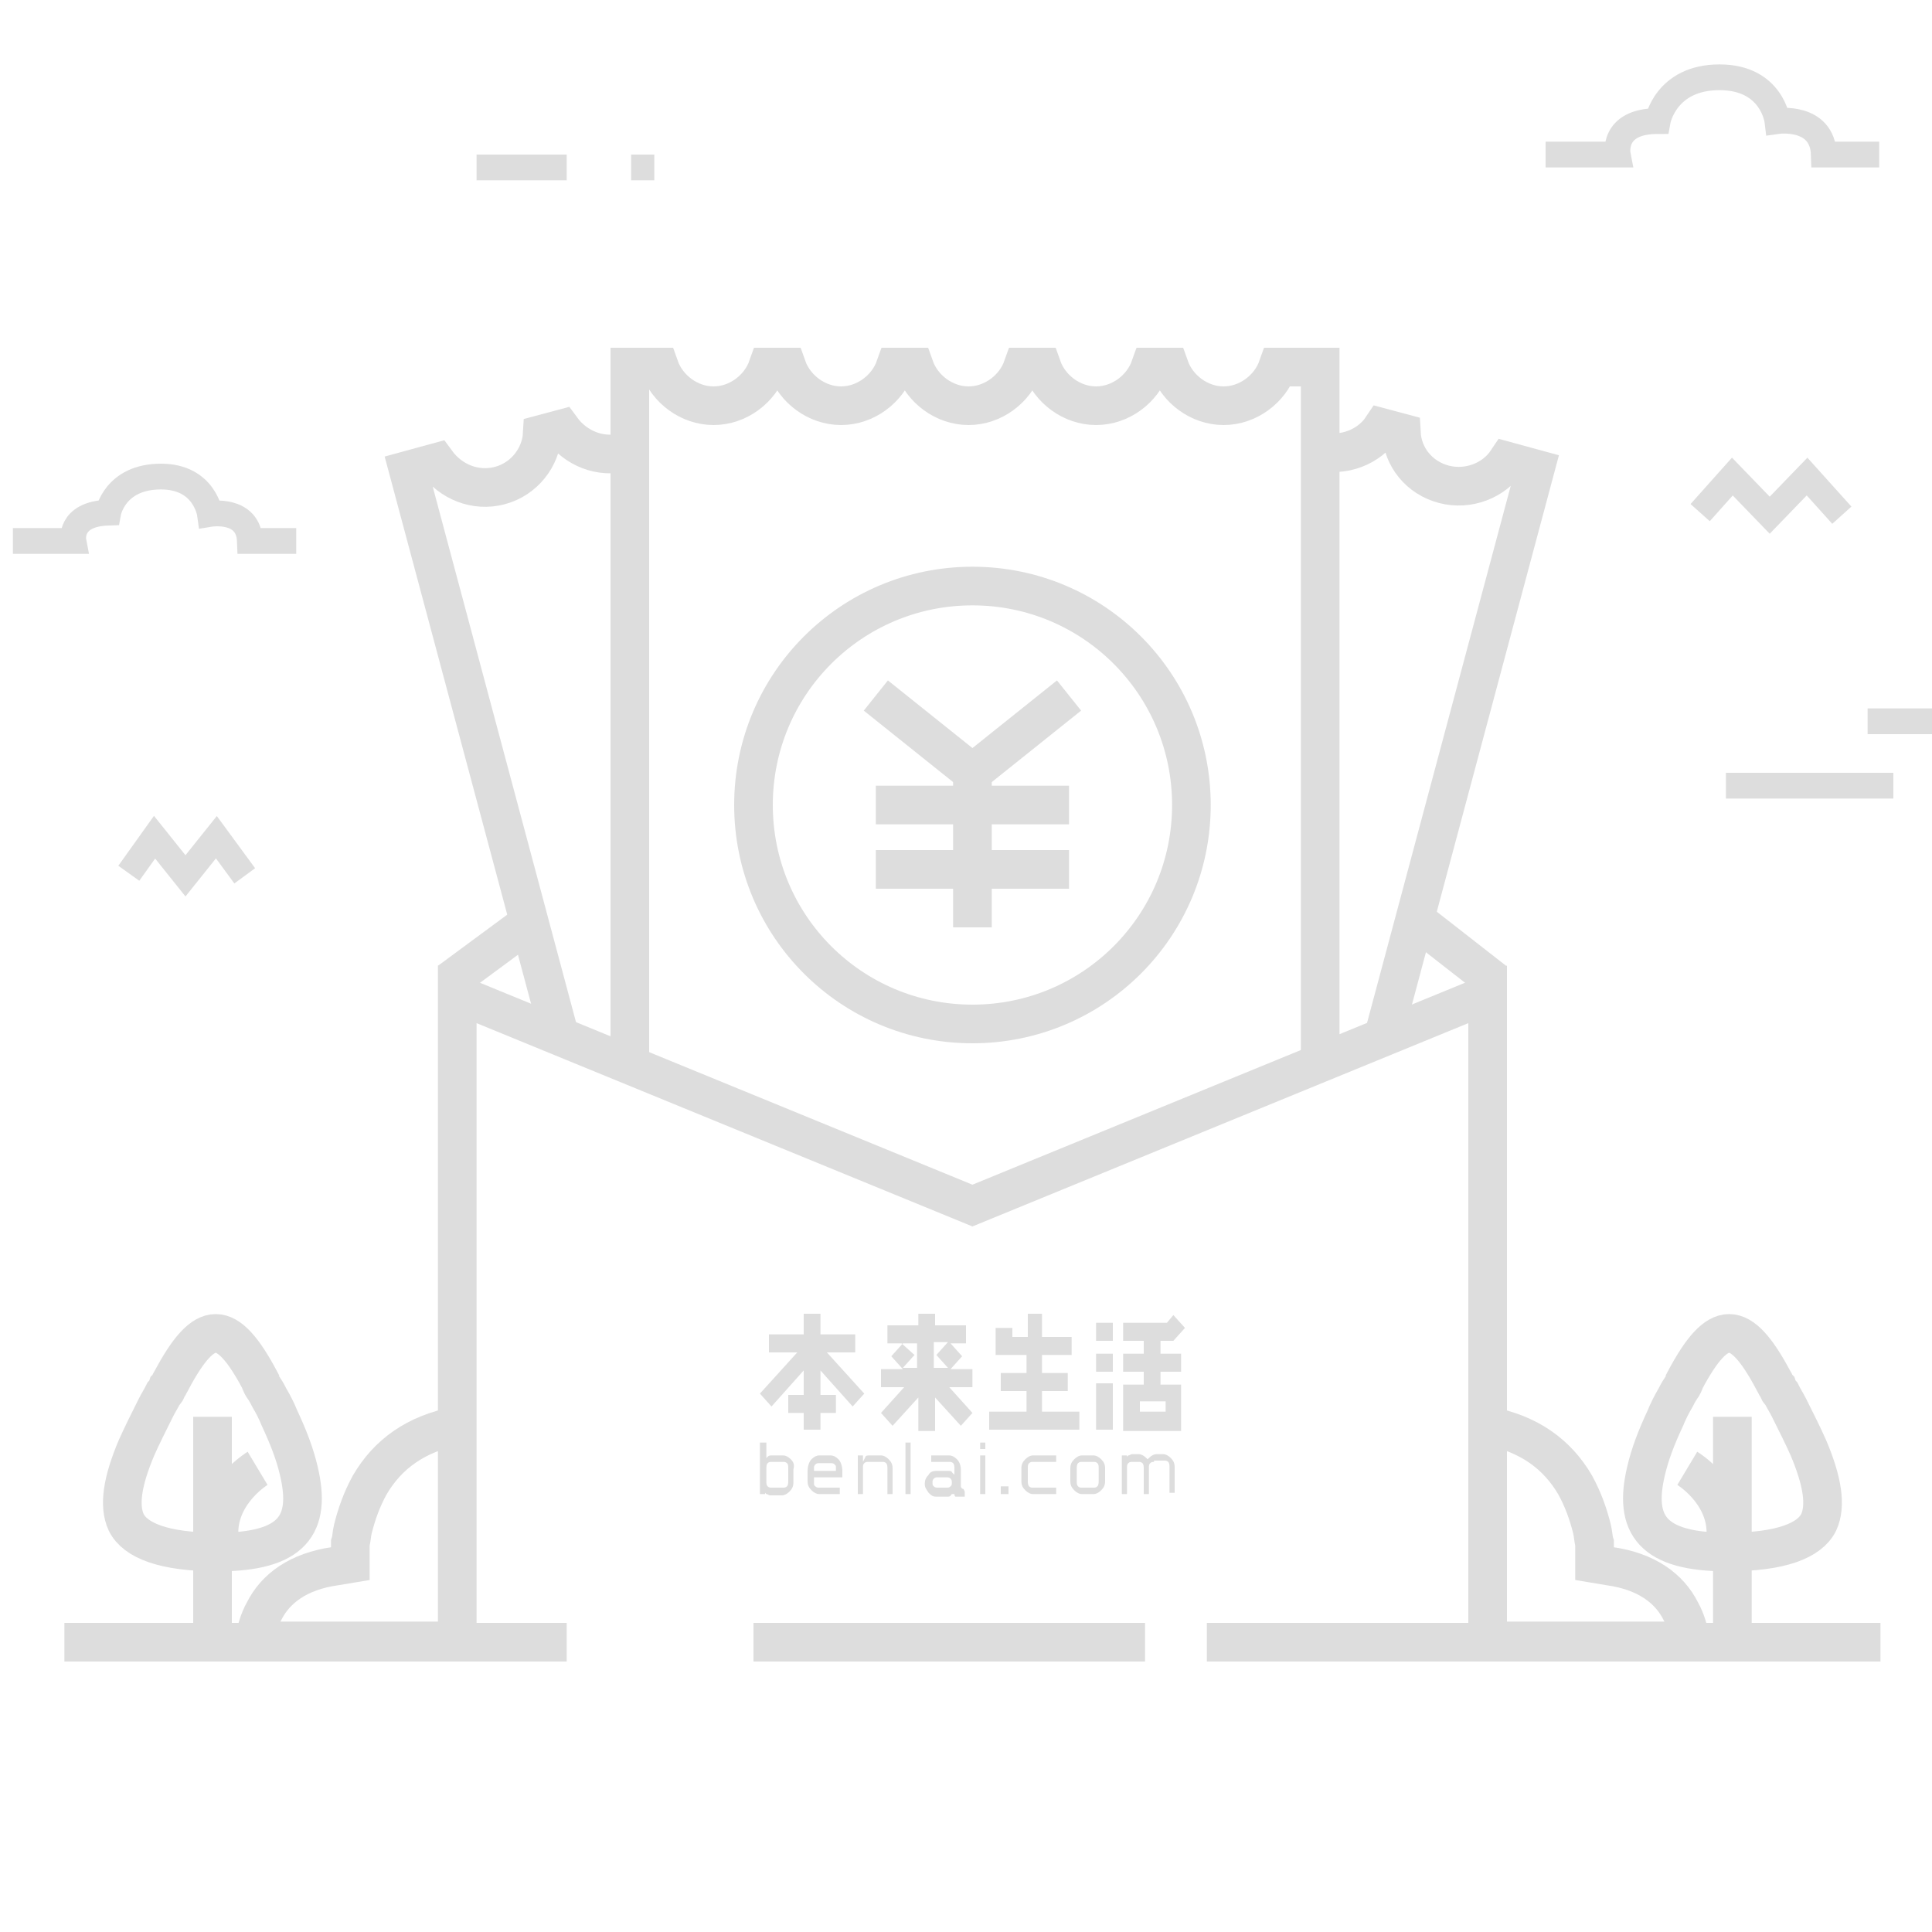 <?xml version="1.0" encoding="utf-8"?>
<!-- Generator: Adobe Illustrator 21.0.0, SVG Export Plug-In . SVG Version: 6.00 Build 0)  -->
<svg version="1.1" id="图层_1" xmlns="http://www.w3.org/2000/svg" xmlns:xlink="http://www.w3.org/1999/xlink" x="0px" y="0px"
	 viewBox="0 0 150 150" style="enable-background:new 0 0 150 150;" xml:space="preserve">
<style type="text/css">
	.st0{fill:none;stroke:#DDDDDD;stroke-width:3;stroke-linecap:square;}
	.st1{fill:none;stroke:#DDDDDD;stroke-width:3;}
	.st2{fill:#DDDDDD;}
	.st3{fill:none;stroke:#DDDDDD;stroke-width:2;}
</style>
<title>defaultPic/noCoupons@2x</title>
<desc>Created with Sketch.</desc>
<path id="Line" class="st0" d="M36.1,75.3l4.2-3.1"/>
<path id="Line_1_" class="st0" d="M114.9,75.3l-4.1-3.2"/>
<path id="Rectangle-10_3_" class="st1" d="M93.7,127.5h21.8V77.2l-40,16.4l-40-16.4v50.3H44"/>
<path id="Rectangle-10_1_" class="st1" d="M58.5,127.5h30.4"/>
<path class="st2" d="M61.4,113.3c-0.2-0.2-0.4-0.3-0.6-0.3h-0.9c-0.1,0-0.2,0-0.3,0.1l-0.1,0.1V112H59v4h0.4v-0.1l0.1,0.1
	c0.1,0,0.2,0.1,0.3,0.1h0.9c0.2,0,0.4-0.1,0.6-0.3c0.2-0.2,0.3-0.4,0.3-0.7v-1C61.7,113.7,61.6,113.5,61.4,113.3z M61.2,115
	c0,0.1,0,0.3-0.1,0.4c-0.1,0.1-0.2,0.1-0.3,0.1h-0.9c-0.1,0-0.2,0-0.3-0.1c-0.1-0.1-0.1-0.2-0.1-0.4v-1c0-0.1,0-0.3,0.1-0.4
	c0.1-0.1,0.2-0.1,0.3-0.1h0.9c0.1,0,0.2,0,0.3,0.1c0.1,0.1,0.1,0.2,0.1,0.4V115z"/>
<path class="st2" d="M65.4,114.2c0-0.3-0.1-0.7-0.3-0.9c-0.2-0.2-0.4-0.3-0.6-0.3h-0.9c-0.2,0-0.4,0.1-0.6,0.3
	c-0.2,0.2-0.3,0.6-0.3,0.9v0.8c0,0.3,0.1,0.5,0.3,0.7c0.2,0.2,0.4,0.3,0.6,0.3h1.6v-0.5h-1.6c-0.1,0-0.2,0-0.3-0.1
	c-0.1-0.1-0.1-0.1-0.1-0.2c0,0,0,0,0-0.2c0-0.1,0-0.1,0-0.2l0-0.1h2.2V114.2z M63.2,114.2l0-0.1c0,0,0,0,0-0.1c0-0.1,0-0.1,0-0.1
	c0-0.1,0.1-0.2,0.1-0.2c0.1-0.1,0.2-0.1,0.3-0.1h0.9c0.1,0,0.2,0,0.3,0.1c0.1,0.1,0.1,0.1,0.1,0.2c0,0,0,0,0,0.1c0,0,0,0.1,0,0.1
	l0,0.1L63.2,114.2z"/>
<path class="st2" d="M67.4,113.5c-0.1,0-0.2,0-0.3,0.1c-0.1,0.1-0.1,0.2-0.1,0.4v2h-0.4v-3H67v0.5l0.2-0.4c0-0.1,0.2-0.1,0.3-0.1
	h0.9c0.2,0,0.4,0.1,0.6,0.3c0.2,0.2,0.3,0.4,0.3,0.7v2h-0.4v-2c0-0.1,0-0.3-0.1-0.4c-0.1-0.1-0.2-0.1-0.3-0.1H67.4z"/>
<rect x="70.3" y="112" class="st2" width="0.4" height="4"/>
<rect x="76.1" y="112" class="st2" width="0.4" height="0.5"/>
<rect x="76.1" y="113" class="st2" width="0.4" height="3"/>
<rect x="77.7" y="115.4" class="st2" width="0.6" height="0.6"/>
<path class="st2" d="M79.3,115v-1c0-0.3,0.1-0.5,0.3-0.7v0c0.2-0.2,0.4-0.3,0.6-0.3H82v0.5h-1.8c-0.1,0-0.2,0-0.3,0.1
	c-0.1,0.1-0.1,0.2-0.1,0.4v1c0,0.1,0,0.3,0.1,0.4c0.1,0.1,0.2,0.1,0.3,0.1H82v0.5h-1.8c-0.2,0-0.4-0.1-0.6-0.3
	C79.4,115.5,79.3,115.3,79.3,115z"/>
<path class="st2" d="M85.5,113.3c-0.2-0.2-0.4-0.3-0.6-0.3H84c-0.2,0-0.4,0.1-0.6,0.3c-0.2,0.2-0.3,0.4-0.3,0.7v1
	c0,0.3,0.1,0.5,0.3,0.7c0.2,0.2,0.4,0.3,0.6,0.3h0.9c0.2,0,0.4-0.1,0.6-0.3c0.2-0.2,0.3-0.4,0.3-0.7v-1
	C85.8,113.7,85.7,113.5,85.5,113.3z M85.3,115c0,0.1,0,0.3-0.1,0.4c-0.1,0.1-0.2,0.1-0.3,0.1H84c-0.1,0-0.2,0-0.3-0.1
	c-0.1-0.1-0.1-0.2-0.1-0.4v-1c0-0.1,0-0.3,0.1-0.4c0.1-0.1,0.2-0.1,0.3-0.1h0.9c0.1,0,0.2,0,0.3,0.1c0.1,0.1,0.1,0.2,0.1,0.4V115z"
	/>
<path class="st2" d="M89.6,113.5c-0.1,0-0.2,0-0.3,0.1c-0.1,0.1-0.1,0.2-0.1,0.4v2h-0.4v-2c0-0.1,0-0.3-0.1-0.4
	c-0.1-0.1-0.2-0.1-0.3-0.1h-0.5c-0.1,0-0.2,0-0.3,0.1c-0.1,0.1-0.1,0.2-0.1,0.4v2h-0.4v-3h0.4v0.1l0.1-0.1c0.1,0,0.2-0.1,0.3-0.1
	h0.5c0.2,0,0.4,0.1,0.6,0.3l0.1,0.1l0.1-0.1c0.2-0.2,0.4-0.3,0.6-0.3h0.5c0.2,0,0.4,0.1,0.6,0.3c0.2,0.2,0.3,0.4,0.3,0.7v2h-0.4v-2
	c0-0.1,0-0.3-0.1-0.4c-0.1-0.1-0.2-0.1-0.3-0.1H89.6z"/>
<path class="st2" d="M74.8,115.6c-0.1,0-0.2-0.1-0.2-0.2v-1.3c0-0.3-0.1-0.6-0.3-0.8c-0.2-0.2-0.4-0.3-0.6-0.3h-1.4v0.5h1.4
	c0.1,0,0.2,0,0.3,0.1c0.1,0.1,0.1,0.3,0.1,0.4v0.5l-0.2-0.2c0-0.1-0.2-0.1-0.3-0.1h-0.9c-0.3,0-0.5,0.1-0.6,0.3
	c-0.2,0.2-0.3,0.4-0.3,0.7c0,0.3,0.1,0.4,0.3,0.7c0.2,0.2,0.3,0.3,0.6,0.3h0.9c0.2,0,0.2-0.1,0.3-0.2l0.2,0c0,0,0,0.2,0.1,0.2l0.7,0
	v-0.4L74.8,115.6z M73.8,115.4L73.8,115.4c-0.1,0.1-0.2,0.1-0.3,0.1h-0.7c-0.1,0-0.2,0-0.3-0.1c-0.1-0.1-0.1-0.1-0.1-0.3
	c0-0.1,0-0.2,0.1-0.3c0.1-0.1,0.2-0.1,0.3-0.1h0.7c0.1,0,0.2,0,0.3,0.1c0.1,0.1,0.1,0.2,0.1,0.3C73.9,115.3,73.9,115.3,73.8,115.4z"
	/>
<path id="Combined-Shape_1_" class="st2" d="M62.4,102h1.3v1.6h2.7v1.4h-2.2l2.9,3.2l-0.9,1l-2.5-2.8v1.9h1.2v1.4h-1.2v1.3h-1.3
	v-1.3h-1.2v-1.4h1.2v-1.9l-2.5,2.8l-0.9-1l2.9-3.2h-2.2v-1.4h2.7V102z M71.3,102h1.3v0.9h2.4v1.4h-1.2l0.9,1l-0.9,1h1.7v1.4h-1.8
	l1.8,2l-0.9,1l-2-2.2v2.6h-1.3v-2.6l-2,2.2l-0.9-1l1.8-2h-1.8v-1.4h1.7l-0.9-1l0.9-1h-1.2v-1.4h2.4V102z M85.1,106.5v-1.4h1.3v1.4
	H85.1z M85.1,104.1v-1.4h1.3v1.4H85.1z M90.6,102.7l0.5-0.6l0.9,1l-0.9,1h-1v1h1.6v1.4h-1.6v1h1.6v3.6h-4.5v-3.6h1.6v-1h-1.6v-1.4
	h1.6v-1h-1.6v-1.4H90.6z M85.1,111v-3.6h1.3v3.6H85.1z M79.6,102h1.3v1.8h2.3v1.4h-2.3v1.4h2v1.4h-2v1.6h2.9v1.4h-7v-1.4h2.9V108h-2
	v-1.4h2v-1.4h-2.4v-2.1h1.3v0.7h1.2V102z M72.5,104.3v1.9h1.1l-0.9-1l0.9-1H72.5z M71,105.2l-0.9,1h1.1v-1.9h-1.2L71,105.2z
	 M88.5,109.6h2v-0.8h-2V109.6z"/>
<polyline id="Stroke-68" class="st3" points="132,39.8 134.5,37 137.4,40 140.3,37 143,40 "/>
<path id="Stroke-72" class="st3" d="M120,12h5.6c0,0-0.5-2.6,3.1-2.6c0,0,0.6-3.4,4.8-3.4c4.1,0,4.5,3.4,4.5,3.4s3.5-0.5,3.6,2.6
	h4.3"/>
<path id="Stroke-74" class="st3" d="M1,42h4.7c0,0-0.4-2.1,2.7-2.2c0,0,0.5-2.8,4.1-2.8c3.4,0,3.8,2.9,3.8,2.9s3-0.5,3.1,2.1H23"/>
<path id="Stroke-76" class="st1" d="M92.5,62.5c0-9.4-7.6-17-17-17s-17,7.6-17,17s7.6,17,17,17S92.5,71.9,92.5,62.5z"/>
<polyline id="Stroke-78" class="st1" points="68,54 75.5,60 83,54 "/>
<path id="Stroke-80" class="st1" d="M68,62.5h15"/>
<path id="Stroke-82" class="st1" d="M68,67.5h15"/>
<path id="Stroke-84" class="st1" d="M75.5,60v12"/>
<path id="Stroke-86" class="st3" d="M37,13h7"/>
<path id="Stroke-88" class="st3" d="M49,13h1.8"/>
<path id="Stroke-92" class="st3" d="M134,61h13"/>
<polyline id="Stroke-70" class="st3" points="10,67.8 12,65 14.4,68 16.8,65 19,68 "/>
<path id="Stroke-90" class="st3" d="M145,56h5"/>
<path id="Combined-Shape_3_" class="st1" d="M102.5,82.6V28.5h-3.3c-0.6,1.7-2.3,3-4.2,3s-3.6-1.3-4.2-3h-1.5c-0.6,1.7-2.3,3-4.2,3
	s-3.6-1.3-4.2-3h-1.5c-0.6,1.7-2.3,3-4.2,3s-3.6-1.3-4.2-3h-1.5c-0.6,1.7-2.3,3-4.2,3s-3.6-1.3-4.2-3h-1.5c-0.6,1.7-2.3,3-4.2,3
	s-3.6-1.3-4.2-3h-2.3v54.1"/>
<path id="Combined-Shape_6_" class="st1" d="M107.4,80.5l11.8-44.1l-2.2-0.6c-1,1.5-3,2.3-4.9,1.8c-1.9-0.5-3.2-2.1-3.3-4l-1.5-0.4
	c-1,1.5-3,2.3-4.9,1.8"/>
<path id="Stroke-34" class="st1" d="M35.5,110.7c-3.2,0.6-5.4,2.2-6.8,4.6c-0.6,1.1-1,2.2-1.3,3.4c-0.1,0.4-0.1,0.8-0.2,1.1
	c0,0.2,0,0.3,0,0.4l0,1.2l-1.2,0.2c-2.8,0.4-4.6,1.7-5.5,3.5c-0.4,0.7-0.6,1.5-0.8,2.3h15.8"/>
<path id="Stroke-36" class="st1" d="M13.3,107.2c-0.1,0.1-0.1,0.3-0.3,0.5c-0.1,0.3-0.1,0.3-0.3,0.5c-0.2,0.4-0.4,0.7-0.6,1.1
	c-0.6,1.2-1.1,2.2-1.5,3.1c-1.1,2.6-1.4,4.5-0.8,5.8c0.7,1.4,2.9,2.3,7.1,2.3c5.8,0,7.3-2.1,6.3-6.3c-0.3-1.3-0.8-2.6-1.5-4.1
	c-0.2-0.5-0.5-1.1-0.8-1.6c-0.1-0.2-0.2-0.4-0.4-0.7c-0.1-0.1-0.3-0.5-0.3-0.6C17.6,102.3,15.9,102.3,13.3,107.2z"/>
<path id="Stroke-38" class="st1" d="M16.5,110v18"/>
<path id="Stroke-40" class="st1" d="M20,114c0,0-3,1.8-3,5"/>
<path id="Line-2_1_" class="st0" d="M6.5,127.5h27"/>
<path id="Stroke-34_1_" class="st1" d="M115.5,110.7c3.2,0.6,5.4,2.2,6.8,4.6c0.6,1.1,1,2.2,1.3,3.4c0.1,0.4,0.1,0.8,0.2,1.1
	c0,0.2,0,0.3,0,0.4l0,1.2l1.2,0.2c2.8,0.4,4.6,1.7,5.5,3.5c0.4,0.7,0.6,1.5,0.8,2.3h-15.8"/>
<path id="Stroke-36_1_" class="st1" d="M137.7,107.2c0.1,0.1,0.1,0.3,0.3,0.5c0.1,0.3,0.1,0.3,0.3,0.5c0.2,0.4,0.4,0.7,0.6,1.1
	c0.6,1.2,1.1,2.2,1.5,3.1c1.1,2.6,1.4,4.5,0.8,5.8c-0.7,1.4-2.9,2.3-7.1,2.3c-5.8,0-7.3-2.1-6.3-6.3c0.3-1.3,0.8-2.6,1.5-4.1
	c0.2-0.5,0.5-1.1,0.8-1.6c0.1-0.2,0.2-0.4,0.4-0.7c0.1-0.1,0.3-0.5,0.3-0.6C133.4,102.3,135.1,102.3,137.7,107.2z"/>
<path id="Stroke-38_1_" class="st1" d="M134.5,110v18"/>
<path id="Stroke-40_1_" class="st1" d="M131,114c0,0,3,1.8,3,5"/>
<path id="Line-2_2_" class="st0" d="M144.5,127.5h-27"/>
<path id="Combined-Shape_7_" class="st1" d="M48.5,35.1c-1.9,0.5-3.8-0.3-4.9-1.8l-1.5,0.4c-0.1,1.8-1.4,3.5-3.3,4
	c-1.9,0.5-3.8-0.3-4.9-1.8l-2.2,0.6l11.8,44.1"/>
</svg>
